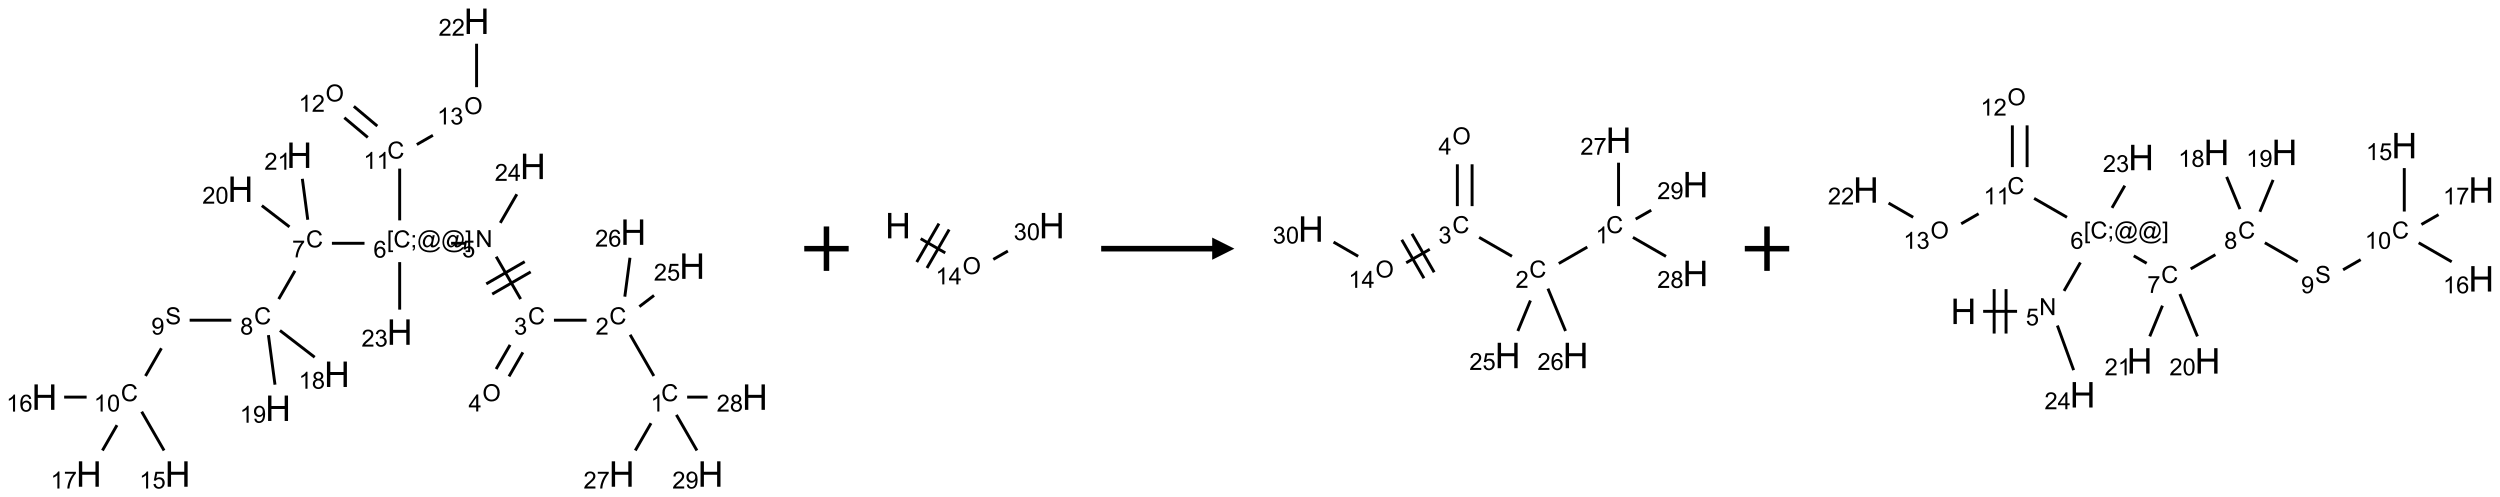 <?xml version="1.0" encoding="UTF-8"?>
<svg xmlns="http://www.w3.org/2000/svg" xmlns:xlink="http://www.w3.org/1999/xlink" width="1126" height="224" viewBox="0 0 1126 224">
<defs>
<g>
<g id="glyph-0-0">
<path d="M 1.332 0 L 1.332 -6.668 L 6.668 -6.668 L 6.668 0 Z M 1.5 -0.168 L 6.5 -0.168 L 6.5 -6.5 L 1.5 -6.5 Z M 1.5 -0.168 "/>
</g>
<g id="glyph-0-1">
<path d="M 6.27 -2.676 L 7.281 -2.422 C 7.07 -1.594 6.688 -0.961 6.137 -0.523 C 5.586 -0.086 4.914 0.129 4.121 0.129 C 3.297 0.129 2.629 -0.039 2.113 -0.371 C 1.598 -0.707 1.203 -1.191 0.934 -1.828 C 0.664 -2.465 0.531 -3.145 0.531 -3.875 C 0.531 -4.672 0.684 -5.363 0.988 -5.957 C 1.293 -6.547 1.723 -6.996 2.285 -7.305 C 2.844 -7.613 3.461 -7.766 4.137 -7.766 C 4.898 -7.766 5.543 -7.57 6.062 -7.184 C 6.582 -6.793 6.945 -6.246 7.152 -5.543 L 6.156 -5.309 C 5.98 -5.863 5.723 -6.266 5.387 -6.52 C 5.051 -6.773 4.625 -6.902 4.113 -6.902 C 3.527 -6.902 3.039 -6.762 2.645 -6.48 C 2.25 -6.199 1.973 -5.82 1.812 -5.348 C 1.652 -4.871 1.574 -4.383 1.574 -3.879 C 1.574 -3.23 1.668 -2.664 1.855 -2.18 C 2.047 -1.695 2.34 -1.332 2.738 -1.094 C 3.137 -0.855 3.57 -0.734 4.035 -0.734 C 4.602 -0.734 5.082 -0.898 5.473 -1.223 C 5.867 -1.551 6.133 -2.035 6.27 -2.676 Z M 6.27 -2.676 "/>
</g>
<g id="glyph-0-2">
<path d="M 3.973 0 L 3.035 0 L 3.035 -5.973 C 2.809 -5.758 2.516 -5.543 2.148 -5.328 C 1.781 -5.113 1.453 -4.953 1.16 -4.844 L 1.16 -5.75 C 1.684 -5.996 2.145 -6.297 2.535 -6.645 C 2.93 -6.996 3.207 -7.336 3.371 -7.668 L 3.973 -7.668 Z M 3.973 0 "/>
</g>
<g id="glyph-0-3">
<path d="M 5.371 -0.902 L 5.371 0 L 0.324 0 C 0.316 -0.227 0.352 -0.441 0.434 -0.652 C 0.562 -0.996 0.766 -1.332 1.051 -1.668 C 1.332 -2 1.742 -2.387 2.277 -2.824 C 3.105 -3.504 3.668 -4.043 3.957 -4.441 C 4.25 -4.84 4.395 -5.215 4.395 -5.566 C 4.395 -5.938 4.262 -6.254 3.996 -6.508 C 3.73 -6.762 3.387 -6.891 2.957 -6.891 C 2.508 -6.891 2.145 -6.754 1.875 -6.484 C 1.605 -6.215 1.469 -5.84 1.465 -5.359 L 0.5 -5.457 C 0.566 -6.176 0.812 -6.727 1.246 -7.102 C 1.676 -7.477 2.254 -7.668 2.98 -7.668 C 3.711 -7.668 4.293 -7.465 4.719 -7.059 C 5.145 -6.652 5.359 -6.148 5.359 -5.547 C 5.359 -5.242 5.297 -4.941 5.172 -4.645 C 5.047 -4.352 4.84 -4.039 4.551 -3.715 C 4.262 -3.387 3.777 -2.938 3.105 -2.371 C 2.543 -1.898 2.18 -1.578 2.02 -1.41 C 1.859 -1.242 1.73 -1.07 1.625 -0.902 Z M 5.371 -0.902 "/>
</g>
<g id="glyph-0-4">
<path d="M 0.449 -2.016 L 1.387 -2.141 C 1.492 -1.609 1.676 -1.227 1.934 -0.992 C 2.191 -0.758 2.508 -0.641 2.879 -0.641 C 3.32 -0.641 3.695 -0.793 3.996 -1.098 C 4.301 -1.402 4.453 -1.781 4.453 -2.234 C 4.453 -2.664 4.312 -3.02 4.031 -3.301 C 3.75 -3.578 3.391 -3.719 2.957 -3.719 C 2.781 -3.719 2.562 -3.684 2.297 -3.613 L 2.402 -4.438 C 2.465 -4.43 2.516 -4.426 2.551 -4.426 C 2.949 -4.426 3.312 -4.531 3.629 -4.738 C 3.949 -4.949 4.109 -5.27 4.109 -5.703 C 4.109 -6.047 3.992 -6.332 3.762 -6.559 C 3.527 -6.785 3.227 -6.895 2.859 -6.895 C 2.496 -6.895 2.191 -6.781 1.949 -6.551 C 1.707 -6.324 1.547 -5.98 1.48 -5.52 L 0.543 -5.688 C 0.656 -6.316 0.918 -6.805 1.324 -7.148 C 1.73 -7.492 2.234 -7.668 2.84 -7.668 C 3.254 -7.668 3.641 -7.578 3.988 -7.398 C 4.34 -7.219 4.609 -6.977 4.793 -6.668 C 4.98 -6.359 5.074 -6.031 5.074 -5.684 C 5.074 -5.352 4.984 -5.051 4.809 -4.781 C 4.629 -4.512 4.367 -4.297 4.02 -4.137 C 4.473 -4.031 4.824 -3.816 5.074 -3.488 C 5.324 -3.16 5.449 -2.75 5.449 -2.254 C 5.449 -1.59 5.203 -1.023 4.719 -0.559 C 4.234 -0.098 3.617 0.137 2.875 0.137 C 2.203 0.137 1.648 -0.062 1.207 -0.465 C 0.762 -0.863 0.512 -1.379 0.449 -2.016 Z M 0.449 -2.016 "/>
</g>
<g id="glyph-0-5">
<path d="M 0.516 -3.719 C 0.516 -4.984 0.855 -5.977 1.535 -6.695 C 2.215 -7.414 3.094 -7.77 4.172 -7.77 C 4.875 -7.77 5.512 -7.602 6.078 -7.266 C 6.645 -6.93 7.074 -6.461 7.371 -5.855 C 7.668 -5.254 7.816 -4.57 7.816 -3.809 C 7.816 -3.035 7.66 -2.34 7.348 -1.73 C 7.035 -1.117 6.594 -0.656 6.02 -0.34 C 5.449 -0.027 4.828 0.129 4.168 0.129 C 3.449 0.129 2.805 -0.043 2.238 -0.391 C 1.672 -0.738 1.246 -1.211 0.953 -1.812 C 0.66 -2.414 0.516 -3.047 0.516 -3.719 Z M 1.559 -3.703 C 1.559 -2.781 1.805 -2.059 2.301 -1.527 C 2.793 -1 3.414 -0.734 4.16 -0.734 C 4.922 -0.734 5.547 -1 6.039 -1.535 C 6.531 -2.07 6.777 -2.828 6.777 -3.812 C 6.777 -4.434 6.672 -4.977 6.461 -5.441 C 6.25 -5.902 5.945 -6.262 5.539 -6.52 C 5.133 -6.773 4.68 -6.902 4.176 -6.902 C 3.461 -6.902 2.848 -6.656 2.332 -6.164 C 1.816 -5.672 1.559 -4.852 1.559 -3.703 Z M 1.559 -3.703 "/>
</g>
<g id="glyph-0-6">
<path d="M 3.449 0 L 3.449 -1.828 L 0.137 -1.828 L 0.137 -2.688 L 3.621 -7.637 L 4.387 -7.637 L 4.387 -2.688 L 5.418 -2.688 L 5.418 -1.828 L 4.387 -1.828 L 4.387 0 Z M 3.449 -2.688 L 3.449 -6.129 L 1.059 -2.688 Z M 3.449 -2.688 "/>
</g>
<g id="glyph-0-7">
<path d="M 0.812 0 L 0.812 -7.637 L 1.848 -7.637 L 5.859 -1.641 L 5.859 -7.637 L 6.828 -7.637 L 6.828 0 L 5.793 0 L 1.781 -6 L 1.781 0 Z M 0.812 0 "/>
</g>
<g id="glyph-0-8">
<path d="M 0.441 -2 L 1.426 -2.082 C 1.5 -1.605 1.668 -1.242 1.934 -1.004 C 2.199 -0.762 2.52 -0.641 2.895 -0.641 C 3.348 -0.641 3.73 -0.812 4.043 -1.152 C 4.355 -1.492 4.512 -1.941 4.512 -2.504 C 4.512 -3.039 4.359 -3.461 4.059 -3.77 C 3.758 -4.078 3.367 -4.234 2.879 -4.234 C 2.578 -4.234 2.305 -4.164 2.062 -4.027 C 1.82 -3.891 1.629 -3.715 1.488 -3.496 L 0.609 -3.609 L 1.348 -7.531 L 5.145 -7.531 L 5.145 -6.637 L 2.098 -6.637 L 1.688 -4.582 C 2.145 -4.902 2.625 -5.062 3.129 -5.062 C 3.797 -5.062 4.359 -4.832 4.816 -4.371 C 5.277 -3.91 5.504 -3.312 5.504 -2.59 C 5.504 -1.898 5.305 -1.301 4.902 -0.797 C 4.41 -0.18 3.742 0.129 2.895 0.129 C 2.199 0.129 1.633 -0.062 1.195 -0.453 C 0.758 -0.844 0.504 -1.359 0.441 -2 Z M 0.441 -2 "/>
</g>
<g id="glyph-0-9">
<path d="M 0.723 2.121 L 0.723 -7.637 L 2.793 -7.637 L 2.793 -6.859 L 1.66 -6.859 L 1.66 1.344 L 2.793 1.344 L 2.793 2.121 Z M 0.723 2.121 "/>
</g>
<g id="glyph-0-10">
<path d="M 0.949 -4.465 L 0.949 -5.531 L 2.016 -5.531 L 2.016 -4.465 Z M 0.949 0 L 0.949 -1.066 L 2.016 -1.066 L 2.016 0 C 2.016 0.391 1.945 0.711 1.809 0.949 C 1.668 1.191 1.449 1.379 1.145 1.512 L 0.887 1.109 C 1.082 1.023 1.23 0.895 1.324 0.727 C 1.418 0.559 1.469 0.316 1.48 0 Z M 0.949 0 "/>
</g>
<g id="glyph-0-11">
<path d="M 6.047 -0.848 C 5.82 -0.59 5.57 -0.379 5.289 -0.223 C 5.008 -0.062 4.73 0.016 4.449 0.016 C 4.141 0.016 3.84 -0.074 3.547 -0.254 C 3.254 -0.434 3.02 -0.715 2.836 -1.09 C 2.652 -1.465 2.562 -1.875 2.562 -2.324 C 2.562 -2.875 2.703 -3.43 2.988 -3.98 C 3.27 -4.535 3.621 -4.953 4.043 -5.23 C 4.461 -5.508 4.871 -5.645 5.266 -5.645 C 5.566 -5.645 5.855 -5.566 6.129 -5.41 C 6.402 -5.25 6.641 -5.012 6.84 -4.688 L 7.016 -5.496 L 7.949 -5.496 L 7.199 -2 C 7.094 -1.516 7.043 -1.246 7.043 -1.191 C 7.043 -1.098 7.078 -1.02 7.148 -0.949 C 7.219 -0.883 7.305 -0.848 7.406 -0.848 C 7.59 -0.848 7.832 -0.953 8.129 -1.168 C 8.527 -1.445 8.84 -1.816 9.07 -2.285 C 9.301 -2.75 9.418 -3.234 9.418 -3.73 C 9.418 -4.309 9.27 -4.852 8.973 -5.355 C 8.676 -5.859 8.23 -6.262 7.645 -6.562 C 7.055 -6.863 6.406 -7.016 5.691 -7.016 C 4.879 -7.016 4.137 -6.824 3.465 -6.445 C 2.793 -6.066 2.273 -5.52 1.902 -4.809 C 1.535 -4.098 1.348 -3.34 1.348 -2.527 C 1.348 -1.676 1.535 -0.941 1.902 -0.328 C 2.273 0.285 2.809 0.742 3.508 1.035 C 4.207 1.328 4.984 1.473 5.832 1.473 C 6.742 1.473 7.504 1.32 8.121 1.016 C 8.734 0.711 9.195 0.34 9.5 -0.098 L 10.441 -0.098 C 10.266 0.266 9.961 0.637 9.531 1.016 C 9.102 1.395 8.59 1.695 7.996 1.914 C 7.402 2.133 6.688 2.246 5.848 2.246 C 5.078 2.246 4.367 2.145 3.715 1.949 C 3.066 1.75 2.512 1.453 2.051 1.055 C 1.594 0.656 1.25 0.199 1.016 -0.316 C 0.723 -0.973 0.578 -1.684 0.578 -2.441 C 0.578 -3.289 0.75 -4.098 1.098 -4.863 C 1.523 -5.805 2.125 -6.527 2.902 -7.027 C 3.684 -7.527 4.629 -7.777 5.738 -7.777 C 6.602 -7.777 7.375 -7.602 8.059 -7.246 C 8.746 -6.895 9.285 -6.371 9.684 -5.672 C 10.02 -5.07 10.188 -4.418 10.188 -3.715 C 10.188 -2.707 9.832 -1.812 9.125 -1.031 C 8.492 -0.328 7.801 0.02 7.051 0.02 C 6.812 0.02 6.617 -0.016 6.473 -0.09 C 6.324 -0.16 6.215 -0.266 6.145 -0.402 C 6.102 -0.488 6.066 -0.637 6.047 -0.848 Z M 3.527 -2.262 C 3.527 -1.785 3.641 -1.414 3.863 -1.152 C 4.09 -0.887 4.348 -0.754 4.641 -0.754 C 4.836 -0.754 5.039 -0.812 5.254 -0.93 C 5.469 -1.047 5.676 -1.219 5.871 -1.449 C 6.066 -1.676 6.23 -1.969 6.355 -2.32 C 6.48 -2.672 6.543 -3.027 6.543 -3.379 C 6.543 -3.852 6.426 -4.219 6.191 -4.48 C 5.957 -4.738 5.672 -4.871 5.332 -4.871 C 5.109 -4.871 4.902 -4.812 4.707 -4.699 C 4.512 -4.586 4.32 -4.406 4.137 -4.156 C 3.953 -3.906 3.805 -3.602 3.691 -3.246 C 3.582 -2.887 3.527 -2.559 3.527 -2.262 Z M 3.527 -2.262 "/>
</g>
<g id="glyph-0-12">
<path d="M 2.27 2.121 L 0.203 2.121 L 0.203 1.344 L 1.332 1.344 L 1.332 -6.859 L 0.203 -6.859 L 0.203 -7.637 L 2.27 -7.637 Z M 2.27 2.121 "/>
</g>
<g id="glyph-0-13">
<path d="M 5.309 -5.766 L 4.375 -5.691 C 4.293 -6.059 4.172 -6.328 4.02 -6.496 C 3.766 -6.762 3.453 -6.895 3.082 -6.895 C 2.785 -6.895 2.523 -6.812 2.297 -6.645 C 2 -6.43 1.77 -6.117 1.598 -5.703 C 1.43 -5.289 1.34 -4.703 1.332 -3.938 C 1.559 -4.281 1.836 -4.535 2.16 -4.703 C 2.488 -4.871 2.828 -4.953 3.188 -4.953 C 3.812 -4.953 4.344 -4.723 4.785 -4.262 C 5.223 -3.801 5.441 -3.207 5.441 -2.48 C 5.441 -2 5.34 -1.555 5.133 -1.145 C 4.926 -0.73 4.641 -0.418 4.281 -0.199 C 3.922 0.02 3.512 0.129 3.051 0.129 C 2.27 0.129 1.633 -0.156 1.141 -0.73 C 0.648 -1.305 0.402 -2.254 0.402 -3.574 C 0.402 -5.051 0.672 -6.121 1.219 -6.793 C 1.695 -7.375 2.336 -7.668 3.141 -7.668 C 3.742 -7.668 4.234 -7.5 4.617 -7.16 C 5 -6.824 5.23 -6.359 5.309 -5.766 Z M 1.48 -2.473 C 1.48 -2.152 1.547 -1.844 1.684 -1.547 C 1.82 -1.25 2.016 -1.027 2.262 -0.871 C 2.508 -0.719 2.766 -0.641 3.035 -0.641 C 3.434 -0.641 3.773 -0.801 4.059 -1.121 C 4.344 -1.441 4.484 -1.875 4.484 -2.422 C 4.484 -2.949 4.344 -3.367 4.062 -3.668 C 3.781 -3.973 3.426 -4.125 3 -4.125 C 2.578 -4.125 2.219 -3.973 1.922 -3.668 C 1.625 -3.363 1.48 -2.969 1.48 -2.473 Z M 1.48 -2.473 "/>
</g>
<g id="glyph-0-14">
<path d="M 0.504 -6.637 L 0.504 -7.535 L 5.449 -7.535 L 5.449 -6.809 C 4.961 -6.289 4.48 -5.602 4.004 -4.746 C 3.527 -3.887 3.156 -3.004 2.895 -2.098 C 2.707 -1.461 2.59 -0.762 2.535 0 L 1.574 0 C 1.582 -0.602 1.703 -1.328 1.926 -2.176 C 2.152 -3.027 2.477 -3.848 2.898 -4.637 C 3.32 -5.426 3.77 -6.094 4.246 -6.637 Z M 0.504 -6.637 "/>
</g>
<g id="glyph-0-15">
<path d="M 1.887 -4.141 C 1.496 -4.281 1.207 -4.484 1.02 -4.75 C 0.832 -5.016 0.738 -5.328 0.738 -5.699 C 0.738 -6.254 0.938 -6.719 1.34 -7.098 C 1.738 -7.477 2.27 -7.668 2.934 -7.668 C 3.598 -7.668 4.137 -7.473 4.543 -7.086 C 4.949 -6.699 5.152 -6.227 5.152 -5.672 C 5.152 -5.316 5.059 -5.008 4.871 -4.746 C 4.688 -4.484 4.406 -4.281 4.027 -4.141 C 4.496 -3.988 4.852 -3.742 5.098 -3.402 C 5.34 -3.062 5.465 -2.656 5.465 -2.184 C 5.465 -1.531 5.234 -0.98 4.77 -0.535 C 4.309 -0.09 3.703 0.129 2.949 0.129 C 2.195 0.129 1.586 -0.094 1.125 -0.539 C 0.664 -0.984 0.434 -1.543 0.434 -2.207 C 0.434 -2.703 0.559 -3.121 0.809 -3.457 C 1.062 -3.793 1.422 -4.02 1.887 -4.141 Z M 1.699 -5.73 C 1.699 -5.367 1.812 -5.074 2.047 -4.844 C 2.281 -4.613 2.582 -4.5 2.953 -4.5 C 3.312 -4.5 3.609 -4.613 3.84 -4.84 C 4.07 -5.066 4.188 -5.348 4.188 -5.676 C 4.188 -6.02 4.07 -6.309 3.832 -6.543 C 3.594 -6.777 3.297 -6.895 2.941 -6.895 C 2.586 -6.895 2.289 -6.781 2.051 -6.551 C 1.816 -6.324 1.699 -6.047 1.699 -5.73 Z M 1.395 -2.203 C 1.395 -1.938 1.461 -1.676 1.586 -1.426 C 1.711 -1.176 1.902 -0.984 2.152 -0.848 C 2.402 -0.711 2.672 -0.641 2.957 -0.641 C 3.406 -0.641 3.777 -0.785 4.066 -1.074 C 4.359 -1.363 4.504 -1.727 4.504 -2.172 C 4.504 -2.625 4.355 -2.996 4.055 -3.293 C 3.754 -3.586 3.379 -3.734 2.926 -3.734 C 2.484 -3.734 2.121 -3.59 1.832 -3.297 C 1.543 -3.004 1.395 -2.641 1.395 -2.203 Z M 1.395 -2.203 "/>
</g>
<g id="glyph-0-16">
<path d="M 0.48 -2.453 L 1.434 -2.535 C 1.477 -2.152 1.582 -1.84 1.746 -1.598 C 1.91 -1.352 2.168 -1.152 2.516 -1.004 C 2.863 -0.852 3.254 -0.777 3.688 -0.777 C 4.074 -0.777 4.414 -0.832 4.707 -0.949 C 5.004 -1.062 5.223 -1.219 5.367 -1.418 C 5.512 -1.617 5.582 -1.836 5.582 -2.074 C 5.582 -2.312 5.516 -2.523 5.375 -2.699 C 5.234 -2.879 5.008 -3.031 4.688 -3.152 C 4.484 -3.23 4.031 -3.355 3.328 -3.523 C 2.625 -3.691 2.137 -3.852 1.855 -4 C 1.488 -4.191 1.219 -4.43 1.039 -4.711 C 0.859 -4.992 0.77 -5.312 0.77 -5.66 C 0.77 -6.047 0.879 -6.406 1.098 -6.742 C 1.316 -7.078 1.637 -7.332 2.059 -7.504 C 2.477 -7.68 2.945 -7.766 3.457 -7.766 C 4.023 -7.766 4.523 -7.676 4.957 -7.492 C 5.387 -7.309 5.719 -7.043 5.953 -6.688 C 6.188 -6.332 6.312 -5.934 6.328 -5.484 L 5.359 -5.41 C 5.309 -5.895 5.133 -6.258 4.832 -6.504 C 4.531 -6.75 4.086 -6.875 3.5 -6.875 C 2.891 -6.875 2.445 -6.762 2.164 -6.539 C 1.883 -6.316 1.746 -6.047 1.746 -5.73 C 1.746 -5.457 1.844 -5.23 2.043 -5.051 C 2.238 -4.875 2.742 -4.695 3.566 -4.508 C 4.387 -4.32 4.949 -4.16 5.254 -4.02 C 5.699 -3.816 6.027 -3.555 6.238 -3.242 C 6.449 -2.93 6.559 -2.566 6.559 -2.156 C 6.559 -1.75 6.441 -1.367 6.207 -1.008 C 5.977 -0.648 5.641 -0.367 5.207 -0.168 C 4.77 0.031 4.281 0.129 3.734 0.129 C 3.043 0.129 2.465 0.031 1.996 -0.172 C 1.531 -0.375 1.164 -0.676 0.898 -1.082 C 0.633 -1.484 0.492 -1.941 0.48 -2.453 Z M 0.48 -2.453 "/>
</g>
<g id="glyph-0-17">
<path d="M 0.582 -1.766 L 1.484 -1.848 C 1.562 -1.426 1.707 -1.117 1.922 -0.926 C 2.137 -0.734 2.414 -0.641 2.75 -0.641 C 3.039 -0.641 3.289 -0.707 3.508 -0.84 C 3.727 -0.973 3.902 -1.148 4.043 -1.367 C 4.18 -1.586 4.297 -1.887 4.391 -2.262 C 4.484 -2.637 4.531 -3.016 4.531 -3.406 C 4.531 -3.449 4.531 -3.512 4.527 -3.594 C 4.34 -3.297 4.082 -3.055 3.758 -2.867 C 3.434 -2.68 3.082 -2.59 2.703 -2.59 C 2.07 -2.59 1.535 -2.816 1.098 -3.277 C 0.66 -3.734 0.441 -4.34 0.441 -5.09 C 0.441 -5.863 0.672 -6.484 1.129 -6.957 C 1.586 -7.43 2.156 -7.668 2.844 -7.668 C 3.34 -7.668 3.793 -7.531 4.207 -7.266 C 4.617 -7 4.93 -6.617 5.145 -6.121 C 5.355 -5.629 5.465 -4.91 5.465 -3.973 C 5.465 -2.996 5.359 -2.223 5.145 -1.645 C 4.934 -1.066 4.617 -0.625 4.199 -0.324 C 3.781 -0.02 3.293 0.129 2.73 0.129 C 2.133 0.129 1.645 -0.035 1.266 -0.367 C 0.887 -0.699 0.66 -1.164 0.582 -1.766 Z M 4.422 -5.137 C 4.422 -5.676 4.277 -6.102 3.992 -6.418 C 3.707 -6.734 3.359 -6.891 2.957 -6.891 C 2.543 -6.891 2.18 -6.719 1.871 -6.379 C 1.562 -6.039 1.406 -5.598 1.406 -5.059 C 1.406 -4.57 1.555 -4.176 1.848 -3.871 C 2.141 -3.566 2.5 -3.418 2.934 -3.418 C 3.367 -3.418 3.723 -3.57 4.004 -3.871 C 4.281 -4.176 4.422 -4.598 4.422 -5.137 Z M 4.422 -5.137 "/>
</g>
<g id="glyph-0-18">
<path d="M 0.441 -3.766 C 0.441 -4.668 0.535 -5.395 0.723 -5.945 C 0.906 -6.496 1.184 -6.922 1.551 -7.219 C 1.918 -7.516 2.375 -7.668 2.934 -7.668 C 3.344 -7.668 3.703 -7.586 4.012 -7.418 C 4.32 -7.254 4.574 -7.016 4.777 -6.707 C 4.977 -6.395 5.137 -6.016 5.25 -5.57 C 5.363 -5.125 5.422 -4.523 5.422 -3.766 C 5.422 -2.871 5.328 -2.148 5.145 -1.598 C 4.961 -1.047 4.688 -0.621 4.32 -0.32 C 3.953 -0.02 3.492 0.129 2.934 0.129 C 2.195 0.129 1.617 -0.133 1.199 -0.66 C 0.695 -1.297 0.441 -2.332 0.441 -3.766 Z M 1.406 -3.766 C 1.406 -2.512 1.555 -1.68 1.848 -1.262 C 2.141 -0.848 2.5 -0.641 2.934 -0.641 C 3.363 -0.641 3.727 -0.848 4.02 -1.266 C 4.312 -1.684 4.457 -2.516 4.457 -3.766 C 4.457 -5.023 4.312 -5.859 4.02 -6.27 C 3.727 -6.684 3.359 -6.891 2.922 -6.891 C 2.492 -6.891 2.148 -6.707 1.891 -6.344 C 1.566 -5.879 1.406 -5.02 1.406 -3.766 Z M 1.406 -3.766 "/>
</g>
<g id="glyph-1-0">
<path d="M 2 0 L 2 -10 L 10 -10 L 10 0 Z M 2.25 -0.25 L 9.75 -0.25 L 9.75 -9.75 L 2.25 -9.75 Z M 2.25 -0.25 "/>
</g>
<g id="glyph-1-1">
<path d="M 1.281 0 L 1.281 -11.453 L 2.797 -11.453 L 2.797 -6.75 L 8.75 -6.75 L 8.75 -11.453 L 10.266 -11.453 L 10.266 0 L 8.75 0 L 8.75 -5.398 L 2.797 -5.398 L 2.797 0 Z M 1.281 0 "/>
</g>
</g>
</defs>
<path fill="none" stroke-width="0.033" stroke-linecap="butt" stroke-linejoin="miter" stroke="rgb(0%, 0%, 0%)" stroke-opacity="1" stroke-miterlimit="10" d="M 6.862 3.994 L 6.595 3.53 " transform="matrix(40, 0, 0, 40, 20.014, 9.578)"/>
<path fill="none" stroke-width="0.033" stroke-linecap="butt" stroke-linejoin="miter" stroke="rgb(0%, 0%, 0%)" stroke-opacity="1" stroke-miterlimit="10" d="M 6.104 3.366 L 5.737 3.366 " transform="matrix(40, 0, 0, 40, 20.014, 9.578)"/>
<path fill="none" stroke-width="0.033" stroke-linecap="butt" stroke-linejoin="miter" stroke="rgb(0%, 0%, 0%)" stroke-opacity="1" stroke-miterlimit="10" d="M 5.243 3.644 L 5.086 3.916 " transform="matrix(40, 0, 0, 40, 20.014, 9.578)"/>
<path fill="none" stroke-width="0.033" stroke-linecap="butt" stroke-linejoin="miter" stroke="rgb(0%, 0%, 0%)" stroke-opacity="1" stroke-miterlimit="10" d="M 5.387 3.728 L 5.231 3.999 " transform="matrix(40, 0, 0, 40, 20.014, 9.578)"/>
<path fill="none" stroke-width="0.033" stroke-linecap="butt" stroke-linejoin="miter" stroke="rgb(0%, 0%, 0%)" stroke-opacity="1" stroke-miterlimit="10" d="M 5.362 3.128 L 5.087 2.651 " transform="matrix(40, 0, 0, 40, 20.014, 9.578)"/>
<path fill="none" stroke-width="0.033" stroke-linecap="butt" stroke-linejoin="miter" stroke="rgb(0%, 0%, 0%)" stroke-opacity="1" stroke-miterlimit="10" d="M 5.408 2.707 L 4.975 2.957 " transform="matrix(40, 0, 0, 40, 20.014, 9.578)"/>
<path fill="none" stroke-width="0.033" stroke-linecap="butt" stroke-linejoin="miter" stroke="rgb(0%, 0%, 0%)" stroke-opacity="1" stroke-miterlimit="10" d="M 5.475 2.822 L 5.042 3.072 " transform="matrix(40, 0, 0, 40, 20.014, 9.578)"/>
<path fill="none" stroke-width="0.033" stroke-linecap="butt" stroke-linejoin="miter" stroke="rgb(0%, 0%, 0%)" stroke-opacity="1" stroke-miterlimit="10" d="M 4.746 2.5 L 4.579 2.5 " transform="matrix(40, 0, 0, 40, 20.014, 9.578)"/>
<path fill="none" stroke-width="0.033" stroke-linecap="butt" stroke-linejoin="miter" stroke="rgb(0%, 0%, 0%)" stroke-opacity="1" stroke-miterlimit="10" d="M 3.604 2.5 L 3.237 2.5 " transform="matrix(40, 0, 0, 40, 20.014, 9.578)"/>
<path fill="none" stroke-width="0.033" stroke-linecap="butt" stroke-linejoin="miter" stroke="rgb(0%, 0%, 0%)" stroke-opacity="1" stroke-miterlimit="10" d="M 2.821 2.81 L 2.638 3.128 " transform="matrix(40, 0, 0, 40, 20.014, 9.578)"/>
<path fill="none" stroke-width="0.033" stroke-linecap="butt" stroke-linejoin="miter" stroke="rgb(0%, 0%, 0%)" stroke-opacity="1" stroke-miterlimit="10" d="M 2.104 3.366 L 1.635 3.366 " transform="matrix(40, 0, 0, 40, 20.014, 9.578)"/>
<path fill="none" stroke-width="0.033" stroke-linecap="butt" stroke-linejoin="miter" stroke="rgb(0%, 0%, 0%)" stroke-opacity="1" stroke-miterlimit="10" d="M 1.317 3.682 L 1.138 3.994 " transform="matrix(40, 0, 0, 40, 20.014, 9.578)"/>
<path fill="none" stroke-width="0.033" stroke-linecap="butt" stroke-linejoin="miter" stroke="rgb(0%, 0%, 0%)" stroke-opacity="1" stroke-miterlimit="10" d="M 1.095 4.396 L 1.347 4.833 " transform="matrix(40, 0, 0, 40, 20.014, 9.578)"/>
<path fill="none" stroke-width="0.033" stroke-linecap="butt" stroke-linejoin="miter" stroke="rgb(0%, 0%, 0%)" stroke-opacity="1" stroke-miterlimit="10" d="M 0.475 4.232 L 0.222 4.232 " transform="matrix(40, 0, 0, 40, 20.014, 9.578)"/>
<path fill="none" stroke-width="0.033" stroke-linecap="butt" stroke-linejoin="miter" stroke="rgb(0%, 0%, 0%)" stroke-opacity="1" stroke-miterlimit="10" d="M 0.817 4.548 L 0.653 4.833 " transform="matrix(40, 0, 0, 40, 20.014, 9.578)"/>
<path fill="none" stroke-width="0.033" stroke-linecap="butt" stroke-linejoin="miter" stroke="rgb(0%, 0%, 0%)" stroke-opacity="1" stroke-miterlimit="10" d="M 2.652 3.482 L 3.043 3.783 " transform="matrix(40, 0, 0, 40, 20.014, 9.578)"/>
<path fill="none" stroke-width="0.033" stroke-linecap="butt" stroke-linejoin="miter" stroke="rgb(0%, 0%, 0%)" stroke-opacity="1" stroke-miterlimit="10" d="M 2.522 3.534 L 2.596 4.092 " transform="matrix(40, 0, 0, 40, 20.014, 9.578)"/>
<path fill="none" stroke-width="0.033" stroke-linecap="butt" stroke-linejoin="miter" stroke="rgb(0%, 0%, 0%)" stroke-opacity="1" stroke-miterlimit="10" d="M 2.759 2.315 L 2.448 2.076 " transform="matrix(40, 0, 0, 40, 20.014, 9.578)"/>
<path fill="none" stroke-width="0.033" stroke-linecap="butt" stroke-linejoin="miter" stroke="rgb(0%, 0%, 0%)" stroke-opacity="1" stroke-miterlimit="10" d="M 2.965 2.235 L 2.904 1.774 " transform="matrix(40, 0, 0, 40, 20.014, 9.578)"/>
<path fill="none" stroke-width="0.033" stroke-linecap="butt" stroke-linejoin="miter" stroke="rgb(0%, 0%, 0%)" stroke-opacity="1" stroke-miterlimit="10" d="M 4 2.242 L 4 1.659 " transform="matrix(40, 0, 0, 40, 20.014, 9.578)"/>
<path fill="none" stroke-width="0.033" stroke-linecap="butt" stroke-linejoin="miter" stroke="rgb(0%, 0%, 0%)" stroke-opacity="1" stroke-miterlimit="10" d="M 3.748 1.18 L 3.484 0.958 " transform="matrix(40, 0, 0, 40, 20.014, 9.578)"/>
<path fill="none" stroke-width="0.033" stroke-linecap="butt" stroke-linejoin="miter" stroke="rgb(0%, 0%, 0%)" stroke-opacity="1" stroke-miterlimit="10" d="M 3.641 1.308 L 3.377 1.086 " transform="matrix(40, 0, 0, 40, 20.014, 9.578)"/>
<path fill="none" stroke-width="0.033" stroke-linecap="butt" stroke-linejoin="miter" stroke="rgb(0%, 0%, 0%)" stroke-opacity="1" stroke-miterlimit="10" d="M 4.193 1.388 L 4.374 1.284 " transform="matrix(40, 0, 0, 40, 20.014, 9.578)"/>
<path fill="none" stroke-width="0.033" stroke-linecap="butt" stroke-linejoin="miter" stroke="rgb(0%, 0%, 0%)" stroke-opacity="1" stroke-miterlimit="10" d="M 4.866 0.742 L 4.866 0.253 " transform="matrix(40, 0, 0, 40, 20.014, 9.578)"/>
<path fill="none" stroke-width="0.033" stroke-linecap="butt" stroke-linejoin="miter" stroke="rgb(0%, 0%, 0%)" stroke-opacity="1" stroke-miterlimit="10" d="M 4 2.712 L 4 3.247 " transform="matrix(40, 0, 0, 40, 20.014, 9.578)"/>
<path fill="none" stroke-width="0.033" stroke-linecap="butt" stroke-linejoin="miter" stroke="rgb(0%, 0%, 0%)" stroke-opacity="1" stroke-miterlimit="10" d="M 5.133 2.27 L 5.319 1.948 " transform="matrix(40, 0, 0, 40, 20.014, 9.578)"/>
<path fill="none" stroke-width="0.033" stroke-linecap="butt" stroke-linejoin="miter" stroke="rgb(0%, 0%, 0%)" stroke-opacity="1" stroke-miterlimit="10" d="M 6.699 3.213 L 6.864 3.087 " transform="matrix(40, 0, 0, 40, 20.014, 9.578)"/>
<path fill="none" stroke-width="0.033" stroke-linecap="butt" stroke-linejoin="miter" stroke="rgb(0%, 0%, 0%)" stroke-opacity="1" stroke-miterlimit="10" d="M 6.535 3.101 L 6.593 2.663 " transform="matrix(40, 0, 0, 40, 20.014, 9.578)"/>
<path fill="none" stroke-width="0.033" stroke-linecap="butt" stroke-linejoin="miter" stroke="rgb(0%, 0%, 0%)" stroke-opacity="1" stroke-miterlimit="10" d="M 6.83 4.526 L 6.653 4.833 " transform="matrix(40, 0, 0, 40, 20.014, 9.578)"/>
<path fill="none" stroke-width="0.033" stroke-linecap="butt" stroke-linejoin="miter" stroke="rgb(0%, 0%, 0%)" stroke-opacity="1" stroke-miterlimit="10" d="M 7.237 4.232 L 7.467 4.232 " transform="matrix(40, 0, 0, 40, 20.014, 9.578)"/>
<path fill="none" stroke-width="0.033" stroke-linecap="butt" stroke-linejoin="miter" stroke="rgb(0%, 0%, 0%)" stroke-opacity="1" stroke-miterlimit="10" d="M 7.116 4.432 L 7.347 4.833 " transform="matrix(40, 0, 0, 40, 20.014, 9.578)"/>
<g fill="rgb(0%, 0%, 0%)" fill-opacity="1">
<use xlink:href="#glyph-0-1" x="297.797" y="180.703"/>
</g>
<g fill="rgb(0%, 0%, 0%)" fill-opacity="1">
<use xlink:href="#glyph-0-2" x="293.016" y="185.34"/>
</g>
<g fill="rgb(0%, 0%, 0%)" fill-opacity="1">
<use xlink:href="#glyph-0-1" x="274.422" y="146.062"/>
</g>
<g fill="rgb(0%, 0%, 0%)" fill-opacity="1">
<use xlink:href="#glyph-0-3" x="268.25" y="150.699"/>
</g>
<g fill="rgb(0%, 0%, 0%)" fill-opacity="1">
<use xlink:href="#glyph-0-1" x="237.797" y="146.062"/>
</g>
<g fill="rgb(0%, 0%, 0%)" fill-opacity="1">
<use xlink:href="#glyph-0-4" x="231.543" y="150.699"/>
</g>
<g fill="rgb(0%, 0%, 0%)" fill-opacity="1">
<use xlink:href="#glyph-0-5" x="217.258" y="180.707"/>
</g>
<g fill="rgb(0%, 0%, 0%)" fill-opacity="1">
<use xlink:href="#glyph-0-6" x="211.023" y="185.309"/>
</g>
<g fill="rgb(0%, 0%, 0%)" fill-opacity="1">
<use xlink:href="#glyph-0-7" x="214.141" y="111.289"/>
</g>
<g fill="rgb(0%, 0%, 0%)" fill-opacity="1">
<use xlink:href="#glyph-0-8" x="208.109" y="115.926"/>
</g>
<g fill="rgb(0%, 0%, 0%)" fill-opacity="1">
<use xlink:href="#glyph-0-9" x="174.227" y="111.43"/>
<use xlink:href="#glyph-0-1" x="177.19" y="111.43"/>
<use xlink:href="#glyph-0-10" x="184.893" y="111.43"/>
<use xlink:href="#glyph-0-11" x="187.857" y="111.43"/>
<use xlink:href="#glyph-0-11" x="198.685" y="111.43"/>
<use xlink:href="#glyph-0-12" x="209.513" y="111.43"/>
</g>
<g fill="rgb(0%, 0%, 0%)" fill-opacity="1">
<use xlink:href="#glyph-0-13" x="168.176" y="116.059"/>
</g>
<g fill="rgb(0%, 0%, 0%)" fill-opacity="1">
<use xlink:href="#glyph-0-1" x="137.797" y="111.422"/>
</g>
<g fill="rgb(0%, 0%, 0%)" fill-opacity="1">
<use xlink:href="#glyph-0-14" x="131.543" y="115.93"/>
</g>
<g fill="rgb(0%, 0%, 0%)" fill-opacity="1">
<use xlink:href="#glyph-0-1" x="114.422" y="146.062"/>
</g>
<g fill="rgb(0%, 0%, 0%)" fill-opacity="1">
<use xlink:href="#glyph-0-15" x="108.152" y="150.699"/>
</g>
<g fill="rgb(0%, 0%, 0%)" fill-opacity="1">
<use xlink:href="#glyph-0-16" x="74.473" y="146.062"/>
</g>
<g fill="rgb(0%, 0%, 0%)" fill-opacity="1">
<use xlink:href="#glyph-0-17" x="68.152" y="150.699"/>
</g>
<g fill="rgb(0%, 0%, 0%)" fill-opacity="1">
<use xlink:href="#glyph-0-1" x="54.422" y="180.703"/>
</g>
<g fill="rgb(0%, 0%, 0%)" fill-opacity="1">
<use xlink:href="#glyph-0-2" x="42.262" y="185.34"/>
<use xlink:href="#glyph-0-18" x="48.194" y="185.34"/>
</g>
<g fill="rgb(0%, 0%, 0%)" fill-opacity="1">
<use xlink:href="#glyph-1-1" x="74.242" y="219.23"/>
</g>
<g fill="rgb(0%, 0%, 0%)" fill-opacity="1">
<use xlink:href="#glyph-0-2" x="62.75" y="220.02"/>
<use xlink:href="#glyph-0-8" x="68.682" y="220.02"/>
</g>
<g fill="rgb(0%, 0%, 0%)" fill-opacity="1">
<use xlink:href="#glyph-1-1" x="14.242" y="184.586"/>
</g>
<g fill="rgb(0%, 0%, 0%)" fill-opacity="1">
<use xlink:href="#glyph-0-2" x="2.812" y="185.379"/>
<use xlink:href="#glyph-0-13" x="8.745" y="185.379"/>
</g>
<g fill="rgb(0%, 0%, 0%)" fill-opacity="1">
<use xlink:href="#glyph-1-1" x="34.242" y="219.23"/>
</g>
<g fill="rgb(0%, 0%, 0%)" fill-opacity="1">
<use xlink:href="#glyph-0-2" x="22.805" y="220.02"/>
<use xlink:href="#glyph-0-14" x="28.737" y="220.02"/>
</g>
<g fill="rgb(0%, 0%, 0%)" fill-opacity="1">
<use xlink:href="#glyph-1-1" x="145.977" y="174.297"/>
</g>
<g fill="rgb(0%, 0%, 0%)" fill-opacity="1">
<use xlink:href="#glyph-0-2" x="134.523" y="175.09"/>
<use xlink:href="#glyph-0-15" x="140.456" y="175.09"/>
</g>
<g fill="rgb(0%, 0%, 0%)" fill-opacity="1">
<use xlink:href="#glyph-1-1" x="119.461" y="189.605"/>
</g>
<g fill="rgb(0%, 0%, 0%)" fill-opacity="1">
<use xlink:href="#glyph-0-2" x="108.012" y="190.398"/>
<use xlink:href="#glyph-0-17" x="113.944" y="190.398"/>
</g>
<g fill="rgb(0%, 0%, 0%)" fill-opacity="1">
<use xlink:href="#glyph-1-1" x="102.508" y="90.957"/>
</g>
<g fill="rgb(0%, 0%, 0%)" fill-opacity="1">
<use xlink:href="#glyph-0-3" x="91.102" y="91.746"/>
<use xlink:href="#glyph-0-18" x="97.034" y="91.746"/>
</g>
<g fill="rgb(0%, 0%, 0%)" fill-opacity="1">
<use xlink:href="#glyph-1-1" x="129.02" y="75.648"/>
</g>
<g fill="rgb(0%, 0%, 0%)" fill-opacity="1">
<use xlink:href="#glyph-0-3" x="119.062" y="76.441"/>
<use xlink:href="#glyph-0-2" x="124.995" y="76.441"/>
</g>
<g fill="rgb(0%, 0%, 0%)" fill-opacity="1">
<use xlink:href="#glyph-0-1" x="174.422" y="71.422"/>
</g>
<g fill="rgb(0%, 0%, 0%)" fill-opacity="1">
<use xlink:href="#glyph-0-2" x="163.711" y="76.059"/>
<use xlink:href="#glyph-0-2" x="169.643" y="76.059"/>
</g>
<g fill="rgb(0%, 0%, 0%)" fill-opacity="1">
<use xlink:href="#glyph-0-5" x="146.617" y="45.715"/>
</g>
<g fill="rgb(0%, 0%, 0%)" fill-opacity="1">
<use xlink:href="#glyph-0-2" x="134.496" y="50.348"/>
<use xlink:href="#glyph-0-3" x="140.428" y="50.348"/>
</g>
<g fill="rgb(0%, 0%, 0%)" fill-opacity="1">
<use xlink:href="#glyph-0-5" x="209.078" y="51.426"/>
</g>
<g fill="rgb(0%, 0%, 0%)" fill-opacity="1">
<use xlink:href="#glyph-0-2" x="196.879" y="56.059"/>
<use xlink:href="#glyph-0-4" x="202.811" y="56.059"/>
</g>
<g fill="rgb(0%, 0%, 0%)" fill-opacity="1">
<use xlink:href="#glyph-1-1" x="208.883" y="15.305"/>
</g>
<g fill="rgb(0%, 0%, 0%)" fill-opacity="1">
<use xlink:href="#glyph-0-3" x="197.527" y="16.098"/>
<use xlink:href="#glyph-0-3" x="203.46" y="16.098"/>
</g>
<g fill="rgb(0%, 0%, 0%)" fill-opacity="1">
<use xlink:href="#glyph-1-1" x="174.242" y="155.305"/>
</g>
<g fill="rgb(0%, 0%, 0%)" fill-opacity="1">
<use xlink:href="#glyph-0-3" x="162.809" y="156.098"/>
<use xlink:href="#glyph-0-4" x="168.741" y="156.098"/>
</g>
<g fill="rgb(0%, 0%, 0%)" fill-opacity="1">
<use xlink:href="#glyph-1-1" x="234.242" y="80.664"/>
</g>
<g fill="rgb(0%, 0%, 0%)" fill-opacity="1">
<use xlink:href="#glyph-0-3" x="222.84" y="81.457"/>
<use xlink:href="#glyph-0-6" x="228.772" y="81.457"/>
</g>
<g fill="rgb(0%, 0%, 0%)" fill-opacity="1">
<use xlink:href="#glyph-1-1" x="305.977" y="125.598"/>
</g>
<g fill="rgb(0%, 0%, 0%)" fill-opacity="1">
<use xlink:href="#glyph-0-3" x="294.484" y="126.387"/>
<use xlink:href="#glyph-0-8" x="300.417" y="126.387"/>
</g>
<g fill="rgb(0%, 0%, 0%)" fill-opacity="1">
<use xlink:href="#glyph-1-1" x="279.461" y="110.289"/>
</g>
<g fill="rgb(0%, 0%, 0%)" fill-opacity="1">
<use xlink:href="#glyph-0-3" x="268.035" y="111.082"/>
<use xlink:href="#glyph-0-13" x="273.967" y="111.082"/>
</g>
<g fill="rgb(0%, 0%, 0%)" fill-opacity="1">
<use xlink:href="#glyph-1-1" x="274.242" y="219.23"/>
</g>
<g fill="rgb(0%, 0%, 0%)" fill-opacity="1">
<use xlink:href="#glyph-0-3" x="262.809" y="220.02"/>
<use xlink:href="#glyph-0-14" x="268.741" y="220.02"/>
</g>
<g fill="rgb(0%, 0%, 0%)" fill-opacity="1">
<use xlink:href="#glyph-1-1" x="334.242" y="184.586"/>
</g>
<g fill="rgb(0%, 0%, 0%)" fill-opacity="1">
<use xlink:href="#glyph-0-3" x="322.793" y="185.379"/>
<use xlink:href="#glyph-0-15" x="328.725" y="185.379"/>
</g>
<g fill="rgb(0%, 0%, 0%)" fill-opacity="1">
<use xlink:href="#glyph-1-1" x="314.242" y="219.23"/>
</g>
<g fill="rgb(0%, 0%, 0%)" fill-opacity="1">
<use xlink:href="#glyph-0-3" x="302.793" y="220.02"/>
<use xlink:href="#glyph-0-17" x="308.725" y="220.02"/>
</g>
<path fill="none" stroke-width="0.062" stroke-linecap="butt" stroke-linejoin="miter" stroke="rgb(0%, 0%, 0%)" stroke-opacity="1" stroke-miterlimit="10" d="M 0 0 L 0.5 0 M 0.25 -0.25 L 0.25 0.25 " transform="matrix(40, 0, 0, 40, 362.236, 112)"/>
<path fill="none" stroke-width="0.033" stroke-linecap="butt" stroke-linejoin="miter" stroke="rgb(0%, 0%, 0%)" stroke-opacity="1" stroke-miterlimit="10" d="M 0.255 0.147 L 0.532 0.307 " transform="matrix(40, 0, 0, 40, 404.463, 101.623)"/>
<path fill="none" stroke-width="0.033" stroke-linecap="butt" stroke-linejoin="miter" stroke="rgb(0%, 0%, 0%)" stroke-opacity="1" stroke-miterlimit="10" d="M 0.326 0.477 L 0.576 0.044 " transform="matrix(40, 0, 0, 40, 404.463, 101.623)"/>
<path fill="none" stroke-width="0.033" stroke-linecap="butt" stroke-linejoin="miter" stroke="rgb(0%, 0%, 0%)" stroke-opacity="1" stroke-miterlimit="10" d="M 0.211 0.41 L 0.461 -0.023 " transform="matrix(40, 0, 0, 40, 404.463, 101.623)"/>
<path fill="none" stroke-width="0.033" stroke-linecap="butt" stroke-linejoin="miter" stroke="rgb(0%, 0%, 0%)" stroke-opacity="1" stroke-miterlimit="10" d="M 1.073 0.38 L 1.237 0.286 " transform="matrix(40, 0, 0, 40, 404.463, 101.623)"/>
<g fill="rgb(0%, 0%, 0%)" fill-opacity="1">
<use xlink:href="#glyph-1-1" x="398.691" y="107.352"/>
</g>
<g fill="rgb(0%, 0%, 0%)" fill-opacity="1">
<use xlink:href="#glyph-0-5" x="433.527" y="123.473"/>
</g>
<g fill="rgb(0%, 0%, 0%)" fill-opacity="1">
<use xlink:href="#glyph-0-2" x="421.359" y="128.105"/>
<use xlink:href="#glyph-0-6" x="427.292" y="128.105"/>
</g>
<g fill="rgb(0%, 0%, 0%)" fill-opacity="1">
<use xlink:href="#glyph-1-1" x="467.973" y="107.352"/>
</g>
<g fill="rgb(0%, 0%, 0%)" fill-opacity="1">
<use xlink:href="#glyph-0-4" x="456.566" y="108.145"/>
<use xlink:href="#glyph-0-18" x="462.499" y="108.145"/>
</g>
<path fill-rule="nonzero" fill="rgb(0%, 0%, 0%)" fill-opacity="1" d="M 495.969 113.25 L 545.969 113.25 L 545.969 117 L 555.969 112 L 545.969 107 L 545.969 110.75 L 495.969 110.75 "/>
<path fill="none" stroke-width="0.033" stroke-linecap="butt" stroke-linejoin="miter" stroke="rgb(0%, 0%, 0%)" stroke-opacity="1" stroke-miterlimit="10" d="M 3.112 1.203 L 2.791 1.388 " transform="matrix(40, 0, 0, 40, 590.432, 63.158)"/>
<path fill="none" stroke-width="0.033" stroke-linecap="butt" stroke-linejoin="miter" stroke="rgb(0%, 0%, 0%)" stroke-opacity="1" stroke-miterlimit="10" d="M 2.264 1.307 L 1.894 1.094 " transform="matrix(40, 0, 0, 40, 590.432, 63.158)"/>
<path fill="none" stroke-width="0.033" stroke-linecap="butt" stroke-linejoin="miter" stroke="rgb(0%, 0%, 0%)" stroke-opacity="1" stroke-miterlimit="10" d="M 1.815 0.742 L 1.815 0.271 " transform="matrix(40, 0, 0, 40, 590.432, 63.158)"/>
<path fill="none" stroke-width="0.033" stroke-linecap="butt" stroke-linejoin="miter" stroke="rgb(0%, 0%, 0%)" stroke-opacity="1" stroke-miterlimit="10" d="M 1.649 0.742 L 1.649 0.271 " transform="matrix(40, 0, 0, 40, 590.432, 63.158)"/>
<path fill="none" stroke-width="0.033" stroke-linecap="butt" stroke-linejoin="miter" stroke="rgb(0%, 0%, 0%)" stroke-opacity="1" stroke-miterlimit="10" d="M 1.338 1.228 L 1.073 1.38 " transform="matrix(40, 0, 0, 40, 590.432, 63.158)"/>
<path fill="none" stroke-width="0.033" stroke-linecap="butt" stroke-linejoin="miter" stroke="rgb(0%, 0%, 0%)" stroke-opacity="1" stroke-miterlimit="10" d="M 1.023 1.121 L 1.273 1.554 " transform="matrix(40, 0, 0, 40, 590.432, 63.158)"/>
<path fill="none" stroke-width="0.033" stroke-linecap="butt" stroke-linejoin="miter" stroke="rgb(0%, 0%, 0%)" stroke-opacity="1" stroke-miterlimit="10" d="M 1.138 1.054 L 1.388 1.487 " transform="matrix(40, 0, 0, 40, 590.432, 63.158)"/>
<path fill="none" stroke-width="0.033" stroke-linecap="butt" stroke-linejoin="miter" stroke="rgb(0%, 0%, 0%)" stroke-opacity="1" stroke-miterlimit="10" d="M 0.532 1.307 L 0.255 1.147 " transform="matrix(40, 0, 0, 40, 590.432, 63.158)"/>
<path fill="none" stroke-width="0.033" stroke-linecap="butt" stroke-linejoin="miter" stroke="rgb(0%, 0%, 0%)" stroke-opacity="1" stroke-miterlimit="10" d="M 2.472 1.805 L 2.33 2.148 " transform="matrix(40, 0, 0, 40, 590.432, 63.158)"/>
<path fill="none" stroke-width="0.033" stroke-linecap="butt" stroke-linejoin="miter" stroke="rgb(0%, 0%, 0%)" stroke-opacity="1" stroke-miterlimit="10" d="M 2.669 1.671 L 2.867 2.148 " transform="matrix(40, 0, 0, 40, 590.432, 63.158)"/>
<path fill="none" stroke-width="0.033" stroke-linecap="butt" stroke-linejoin="miter" stroke="rgb(0%, 0%, 0%)" stroke-opacity="1" stroke-miterlimit="10" d="M 3.464 0.742 L 3.464 0.253 " transform="matrix(40, 0, 0, 40, 590.432, 63.158)"/>
<path fill="none" stroke-width="0.033" stroke-linecap="butt" stroke-linejoin="miter" stroke="rgb(0%, 0%, 0%)" stroke-opacity="1" stroke-miterlimit="10" d="M 3.626 1.094 L 3.998 1.308 " transform="matrix(40, 0, 0, 40, 590.432, 63.158)"/>
<path fill="none" stroke-width="0.033" stroke-linecap="butt" stroke-linejoin="miter" stroke="rgb(0%, 0%, 0%)" stroke-opacity="1" stroke-miterlimit="10" d="M 3.657 0.888 L 3.832 0.788 " transform="matrix(40, 0, 0, 40, 590.432, 63.158)"/>
<g fill="rgb(0%, 0%, 0%)" fill-opacity="1">
<use xlink:href="#glyph-0-1" x="723.402" y="105.004"/>
</g>
<g fill="rgb(0%, 0%, 0%)" fill-opacity="1">
<use xlink:href="#glyph-0-2" x="718.625" y="109.641"/>
</g>
<g fill="rgb(0%, 0%, 0%)" fill-opacity="1">
<use xlink:href="#glyph-0-1" x="688.762" y="125.004"/>
</g>
<g fill="rgb(0%, 0%, 0%)" fill-opacity="1">
<use xlink:href="#glyph-0-3" x="682.59" y="129.641"/>
</g>
<g fill="rgb(0%, 0%, 0%)" fill-opacity="1">
<use xlink:href="#glyph-0-1" x="654.121" y="105.004"/>
</g>
<g fill="rgb(0%, 0%, 0%)" fill-opacity="1">
<use xlink:href="#glyph-0-4" x="647.871" y="109.641"/>
</g>
<g fill="rgb(0%, 0%, 0%)" fill-opacity="1">
<use xlink:href="#glyph-0-5" x="654.137" y="65.008"/>
</g>
<g fill="rgb(0%, 0%, 0%)" fill-opacity="1">
<use xlink:href="#glyph-0-6" x="647.902" y="69.609"/>
</g>
<g fill="rgb(0%, 0%, 0%)" fill-opacity="1">
<use xlink:href="#glyph-0-5" x="619.496" y="125.008"/>
</g>
<g fill="rgb(0%, 0%, 0%)" fill-opacity="1">
<use xlink:href="#glyph-0-2" x="607.328" y="129.641"/>
<use xlink:href="#glyph-0-6" x="613.26" y="129.641"/>
</g>
<g fill="rgb(0%, 0%, 0%)" fill-opacity="1">
<use xlink:href="#glyph-1-1" x="584.66" y="108.887"/>
</g>
<g fill="rgb(0%, 0%, 0%)" fill-opacity="1">
<use xlink:href="#glyph-0-4" x="573.25" y="109.68"/>
<use xlink:href="#glyph-0-18" x="579.182" y="109.68"/>
</g>
<g fill="rgb(0%, 0%, 0%)" fill-opacity="1">
<use xlink:href="#glyph-1-1" x="673.273" y="165.84"/>
</g>
<g fill="rgb(0%, 0%, 0%)" fill-opacity="1">
<use xlink:href="#glyph-0-3" x="661.785" y="166.633"/>
<use xlink:href="#glyph-0-8" x="667.717" y="166.633"/>
</g>
<g fill="rgb(0%, 0%, 0%)" fill-opacity="1">
<use xlink:href="#glyph-1-1" x="703.891" y="165.84"/>
</g>
<g fill="rgb(0%, 0%, 0%)" fill-opacity="1">
<use xlink:href="#glyph-0-3" x="692.461" y="166.633"/>
<use xlink:href="#glyph-0-13" x="698.393" y="166.633"/>
</g>
<g fill="rgb(0%, 0%, 0%)" fill-opacity="1">
<use xlink:href="#glyph-1-1" x="723.223" y="68.887"/>
</g>
<g fill="rgb(0%, 0%, 0%)" fill-opacity="1">
<use xlink:href="#glyph-0-3" x="711.793" y="69.68"/>
<use xlink:href="#glyph-0-14" x="717.725" y="69.68"/>
</g>
<g fill="rgb(0%, 0%, 0%)" fill-opacity="1">
<use xlink:href="#glyph-1-1" x="757.863" y="128.887"/>
</g>
<g fill="rgb(0%, 0%, 0%)" fill-opacity="1">
<use xlink:href="#glyph-0-3" x="746.418" y="129.68"/>
<use xlink:href="#glyph-0-15" x="752.35" y="129.68"/>
</g>
<g fill="rgb(0%, 0%, 0%)" fill-opacity="1">
<use xlink:href="#glyph-1-1" x="757.863" y="88.887"/>
</g>
<g fill="rgb(0%, 0%, 0%)" fill-opacity="1">
<use xlink:href="#glyph-0-3" x="746.418" y="89.68"/>
<use xlink:href="#glyph-0-17" x="752.35" y="89.68"/>
</g>
<path fill="none" stroke-width="0.062" stroke-linecap="butt" stroke-linejoin="miter" stroke="rgb(0%, 0%, 0%)" stroke-opacity="1" stroke-miterlimit="10" d="M 0 0 L 0.5 0 M 0.25 -0.25 L 0.25 0.25 " transform="matrix(40, 0, 0, 40, 785.861, 112)"/>
<path fill="none" stroke-width="0.033" stroke-linecap="butt" stroke-linejoin="miter" stroke="rgb(0%, 0%, 0%)" stroke-opacity="1" stroke-miterlimit="10" d="M 1.32 2.366 L 1.702 2.366 " transform="matrix(40, 0, 0, 40, 840.408, 45.586)"/>
<path fill="none" stroke-width="0.033" stroke-linecap="butt" stroke-linejoin="miter" stroke="rgb(0%, 0%, 0%)" stroke-opacity="1" stroke-miterlimit="10" d="M 1.578 2.616 L 1.578 2.116 " transform="matrix(40, 0, 0, 40, 840.408, 45.586)"/>
<path fill="none" stroke-width="0.033" stroke-linecap="butt" stroke-linejoin="miter" stroke="rgb(0%, 0%, 0%)" stroke-opacity="1" stroke-miterlimit="10" d="M 1.444 2.616 L 1.444 2.116 " transform="matrix(40, 0, 0, 40, 840.408, 45.586)"/>
<path fill="none" stroke-width="0.033" stroke-linecap="butt" stroke-linejoin="miter" stroke="rgb(0%, 0%, 0%)" stroke-opacity="1" stroke-miterlimit="10" d="M 2.231 2.136 L 2.415 1.816 " transform="matrix(40, 0, 0, 40, 840.408, 45.586)"/>
<path fill="none" stroke-width="0.033" stroke-linecap="butt" stroke-linejoin="miter" stroke="rgb(0%, 0%, 0%)" stroke-opacity="1" stroke-miterlimit="10" d="M 3.016 1.741 L 3.161 1.825 " transform="matrix(40, 0, 0, 40, 840.408, 45.586)"/>
<path fill="none" stroke-width="0.033" stroke-linecap="butt" stroke-linejoin="miter" stroke="rgb(0%, 0%, 0%)" stroke-opacity="1" stroke-miterlimit="10" d="M 3.657 1.888 L 3.935 1.728 " transform="matrix(40, 0, 0, 40, 840.408, 45.586)"/>
<path fill="none" stroke-width="0.033" stroke-linecap="butt" stroke-linejoin="miter" stroke="rgb(0%, 0%, 0%)" stroke-opacity="1" stroke-miterlimit="10" d="M 4.492 1.594 L 4.862 1.807 " transform="matrix(40, 0, 0, 40, 840.408, 45.586)"/>
<path fill="none" stroke-width="0.033" stroke-linecap="butt" stroke-linejoin="miter" stroke="rgb(0%, 0%, 0%)" stroke-opacity="1" stroke-miterlimit="10" d="M 5.373 1.898 L 5.571 1.784 " transform="matrix(40, 0, 0, 40, 840.408, 45.586)"/>
<path fill="none" stroke-width="0.033" stroke-linecap="butt" stroke-linejoin="miter" stroke="rgb(0%, 0%, 0%)" stroke-opacity="1" stroke-miterlimit="10" d="M 6.062 1.242 L 6.062 0.753 " transform="matrix(40, 0, 0, 40, 840.408, 45.586)"/>
<path fill="none" stroke-width="0.033" stroke-linecap="butt" stroke-linejoin="miter" stroke="rgb(0%, 0%, 0%)" stroke-opacity="1" stroke-miterlimit="10" d="M 6.224 1.594 L 6.596 1.808 " transform="matrix(40, 0, 0, 40, 840.408, 45.586)"/>
<path fill="none" stroke-width="0.033" stroke-linecap="butt" stroke-linejoin="miter" stroke="rgb(0%, 0%, 0%)" stroke-opacity="1" stroke-miterlimit="10" d="M 6.255 1.388 L 6.448 1.277 " transform="matrix(40, 0, 0, 40, 840.408, 45.586)"/>
<path fill="none" stroke-width="0.033" stroke-linecap="butt" stroke-linejoin="miter" stroke="rgb(0%, 0%, 0%)" stroke-opacity="1" stroke-miterlimit="10" d="M 4.212 1.215 L 4.062 0.852 " transform="matrix(40, 0, 0, 40, 840.408, 45.586)"/>
<path fill="none" stroke-width="0.033" stroke-linecap="butt" stroke-linejoin="miter" stroke="rgb(0%, 0%, 0%)" stroke-opacity="1" stroke-miterlimit="10" d="M 4.436 1.245 L 4.585 0.886 " transform="matrix(40, 0, 0, 40, 840.408, 45.586)"/>
<path fill="none" stroke-width="0.033" stroke-linecap="butt" stroke-linejoin="miter" stroke="rgb(0%, 0%, 0%)" stroke-opacity="1" stroke-miterlimit="10" d="M 3.535 2.171 L 3.733 2.648 " transform="matrix(40, 0, 0, 40, 840.408, 45.586)"/>
<path fill="none" stroke-width="0.033" stroke-linecap="butt" stroke-linejoin="miter" stroke="rgb(0%, 0%, 0%)" stroke-opacity="1" stroke-miterlimit="10" d="M 3.339 2.302 L 3.196 2.648 " transform="matrix(40, 0, 0, 40, 840.408, 45.586)"/>
<path fill="none" stroke-width="0.033" stroke-linecap="butt" stroke-linejoin="miter" stroke="rgb(0%, 0%, 0%)" stroke-opacity="1" stroke-miterlimit="10" d="M 2.264 1.307 L 1.894 1.094 " transform="matrix(40, 0, 0, 40, 840.408, 45.586)"/>
<path fill="none" stroke-width="0.033" stroke-linecap="butt" stroke-linejoin="miter" stroke="rgb(0%, 0%, 0%)" stroke-opacity="1" stroke-miterlimit="10" d="M 1.815 0.742 L 1.815 0.272 " transform="matrix(40, 0, 0, 40, 840.408, 45.586)"/>
<path fill="none" stroke-width="0.033" stroke-linecap="butt" stroke-linejoin="miter" stroke="rgb(0%, 0%, 0%)" stroke-opacity="1" stroke-miterlimit="10" d="M 1.649 0.742 L 1.649 0.272 " transform="matrix(40, 0, 0, 40, 840.408, 45.586)"/>
<path fill="none" stroke-width="0.033" stroke-linecap="butt" stroke-linejoin="miter" stroke="rgb(0%, 0%, 0%)" stroke-opacity="1" stroke-miterlimit="10" d="M 1.269 1.267 L 1.073 1.38 " transform="matrix(40, 0, 0, 40, 840.408, 45.586)"/>
<path fill="none" stroke-width="0.033" stroke-linecap="butt" stroke-linejoin="miter" stroke="rgb(0%, 0%, 0%)" stroke-opacity="1" stroke-miterlimit="10" d="M 0.532 1.307 L 0.255 1.147 " transform="matrix(40, 0, 0, 40, 840.408, 45.586)"/>
<path fill="none" stroke-width="0.033" stroke-linecap="butt" stroke-linejoin="miter" stroke="rgb(0%, 0%, 0%)" stroke-opacity="1" stroke-miterlimit="10" d="M 2.771 1.201 L 2.915 0.951 " transform="matrix(40, 0, 0, 40, 840.408, 45.586)"/>
<path fill="none" stroke-width="0.033" stroke-linecap="butt" stroke-linejoin="miter" stroke="rgb(0%, 0%, 0%)" stroke-opacity="1" stroke-miterlimit="10" d="M 2.156 2.526 L 2.339 3.028 " transform="matrix(40, 0, 0, 40, 840.408, 45.586)"/>
<g fill="rgb(0%, 0%, 0%)" fill-opacity="1">
<use xlink:href="#glyph-1-1" x="878.559" y="145.953"/>
</g>
<g fill="rgb(0%, 0%, 0%)" fill-opacity="1">
<use xlink:href="#glyph-0-7" x="918.457" y="141.938"/>
</g>
<g fill="rgb(0%, 0%, 0%)" fill-opacity="1">
<use xlink:href="#glyph-0-8" x="912.43" y="146.574"/>
</g>
<g fill="rgb(0%, 0%, 0%)" fill-opacity="1">
<use xlink:href="#glyph-0-9" x="938.543" y="107.438"/>
<use xlink:href="#glyph-0-1" x="941.507" y="107.438"/>
<use xlink:href="#glyph-0-10" x="949.21" y="107.438"/>
<use xlink:href="#glyph-0-11" x="952.173" y="107.438"/>
<use xlink:href="#glyph-0-11" x="963.001" y="107.438"/>
<use xlink:href="#glyph-0-12" x="973.829" y="107.438"/>
</g>
<g fill="rgb(0%, 0%, 0%)" fill-opacity="1">
<use xlink:href="#glyph-0-13" x="932.492" y="112.066"/>
</g>
<g fill="rgb(0%, 0%, 0%)" fill-opacity="1">
<use xlink:href="#glyph-0-1" x="973.379" y="127.43"/>
</g>
<g fill="rgb(0%, 0%, 0%)" fill-opacity="1">
<use xlink:href="#glyph-0-14" x="967.129" y="131.938"/>
</g>
<g fill="rgb(0%, 0%, 0%)" fill-opacity="1">
<use xlink:href="#glyph-0-1" x="1008.02" y="107.43"/>
</g>
<g fill="rgb(0%, 0%, 0%)" fill-opacity="1">
<use xlink:href="#glyph-0-15" x="1001.754" y="112.066"/>
</g>
<g fill="rgb(0%, 0%, 0%)" fill-opacity="1">
<use xlink:href="#glyph-0-16" x="1042.711" y="127.43"/>
</g>
<g fill="rgb(0%, 0%, 0%)" fill-opacity="1">
<use xlink:href="#glyph-0-17" x="1036.395" y="132.066"/>
</g>
<g fill="rgb(0%, 0%, 0%)" fill-opacity="1">
<use xlink:href="#glyph-0-1" x="1077.301" y="107.43"/>
</g>
<g fill="rgb(0%, 0%, 0%)" fill-opacity="1">
<use xlink:href="#glyph-0-2" x="1065.145" y="112.066"/>
<use xlink:href="#glyph-0-18" x="1071.077" y="112.066"/>
</g>
<g fill="rgb(0%, 0%, 0%)" fill-opacity="1">
<use xlink:href="#glyph-1-1" x="1077.121" y="71.312"/>
</g>
<g fill="rgb(0%, 0%, 0%)" fill-opacity="1">
<use xlink:href="#glyph-0-2" x="1065.629" y="72.105"/>
<use xlink:href="#glyph-0-8" x="1071.561" y="72.105"/>
</g>
<g fill="rgb(0%, 0%, 0%)" fill-opacity="1">
<use xlink:href="#glyph-1-1" x="1111.766" y="131.312"/>
</g>
<g fill="rgb(0%, 0%, 0%)" fill-opacity="1">
<use xlink:href="#glyph-0-2" x="1100.336" y="132.105"/>
<use xlink:href="#glyph-0-13" x="1106.268" y="132.105"/>
</g>
<g fill="rgb(0%, 0%, 0%)" fill-opacity="1">
<use xlink:href="#glyph-1-1" x="1111.766" y="91.312"/>
</g>
<g fill="rgb(0%, 0%, 0%)" fill-opacity="1">
<use xlink:href="#glyph-0-2" x="1100.328" y="92.105"/>
<use xlink:href="#glyph-0-14" x="1106.26" y="92.105"/>
</g>
<g fill="rgb(0%, 0%, 0%)" fill-opacity="1">
<use xlink:href="#glyph-1-1" x="992.535" y="74.359"/>
</g>
<g fill="rgb(0%, 0%, 0%)" fill-opacity="1">
<use xlink:href="#glyph-0-2" x="981.082" y="75.152"/>
<use xlink:href="#glyph-0-15" x="987.014" y="75.152"/>
</g>
<g fill="rgb(0%, 0%, 0%)" fill-opacity="1">
<use xlink:href="#glyph-1-1" x="1023.148" y="74.359"/>
</g>
<g fill="rgb(0%, 0%, 0%)" fill-opacity="1">
<use xlink:href="#glyph-0-2" x="1011.699" y="75.152"/>
<use xlink:href="#glyph-0-17" x="1017.632" y="75.152"/>
</g>
<g fill="rgb(0%, 0%, 0%)" fill-opacity="1">
<use xlink:href="#glyph-1-1" x="988.508" y="168.27"/>
</g>
<g fill="rgb(0%, 0%, 0%)" fill-opacity="1">
<use xlink:href="#glyph-0-3" x="977.102" y="169.062"/>
<use xlink:href="#glyph-0-18" x="983.034" y="169.062"/>
</g>
<g fill="rgb(0%, 0%, 0%)" fill-opacity="1">
<use xlink:href="#glyph-1-1" x="957.891" y="168.27"/>
</g>
<g fill="rgb(0%, 0%, 0%)" fill-opacity="1">
<use xlink:href="#glyph-0-3" x="947.934" y="169.062"/>
<use xlink:href="#glyph-0-2" x="953.866" y="169.062"/>
</g>
<g fill="rgb(0%, 0%, 0%)" fill-opacity="1">
<use xlink:href="#glyph-0-1" x="904.098" y="87.43"/>
</g>
<g fill="rgb(0%, 0%, 0%)" fill-opacity="1">
<use xlink:href="#glyph-0-2" x="893.387" y="92.066"/>
<use xlink:href="#glyph-0-2" x="899.319" y="92.066"/>
</g>
<g fill="rgb(0%, 0%, 0%)" fill-opacity="1">
<use xlink:href="#glyph-0-5" x="904.113" y="47.434"/>
</g>
<g fill="rgb(0%, 0%, 0%)" fill-opacity="1">
<use xlink:href="#glyph-0-2" x="891.992" y="52.066"/>
<use xlink:href="#glyph-0-3" x="897.924" y="52.066"/>
</g>
<g fill="rgb(0%, 0%, 0%)" fill-opacity="1">
<use xlink:href="#glyph-0-5" x="869.473" y="107.434"/>
</g>
<g fill="rgb(0%, 0%, 0%)" fill-opacity="1">
<use xlink:href="#glyph-0-2" x="857.273" y="112.066"/>
<use xlink:href="#glyph-0-4" x="863.206" y="112.066"/>
</g>
<g fill="rgb(0%, 0%, 0%)" fill-opacity="1">
<use xlink:href="#glyph-1-1" x="834.637" y="91.312"/>
</g>
<g fill="rgb(0%, 0%, 0%)" fill-opacity="1">
<use xlink:href="#glyph-0-3" x="823.281" y="92.105"/>
<use xlink:href="#glyph-0-3" x="829.214" y="92.105"/>
</g>
<g fill="rgb(0%, 0%, 0%)" fill-opacity="1">
<use xlink:href="#glyph-1-1" x="958.559" y="76.672"/>
</g>
<g fill="rgb(0%, 0%, 0%)" fill-opacity="1">
<use xlink:href="#glyph-0-3" x="947.125" y="77.465"/>
<use xlink:href="#glyph-0-4" x="953.057" y="77.465"/>
</g>
<g fill="rgb(0%, 0%, 0%)" fill-opacity="1">
<use xlink:href="#glyph-1-1" x="932.238" y="183.543"/>
</g>
<g fill="rgb(0%, 0%, 0%)" fill-opacity="1">
<use xlink:href="#glyph-0-3" x="920.84" y="184.336"/>
<use xlink:href="#glyph-0-6" x="926.772" y="184.336"/>
</g>
</svg>
